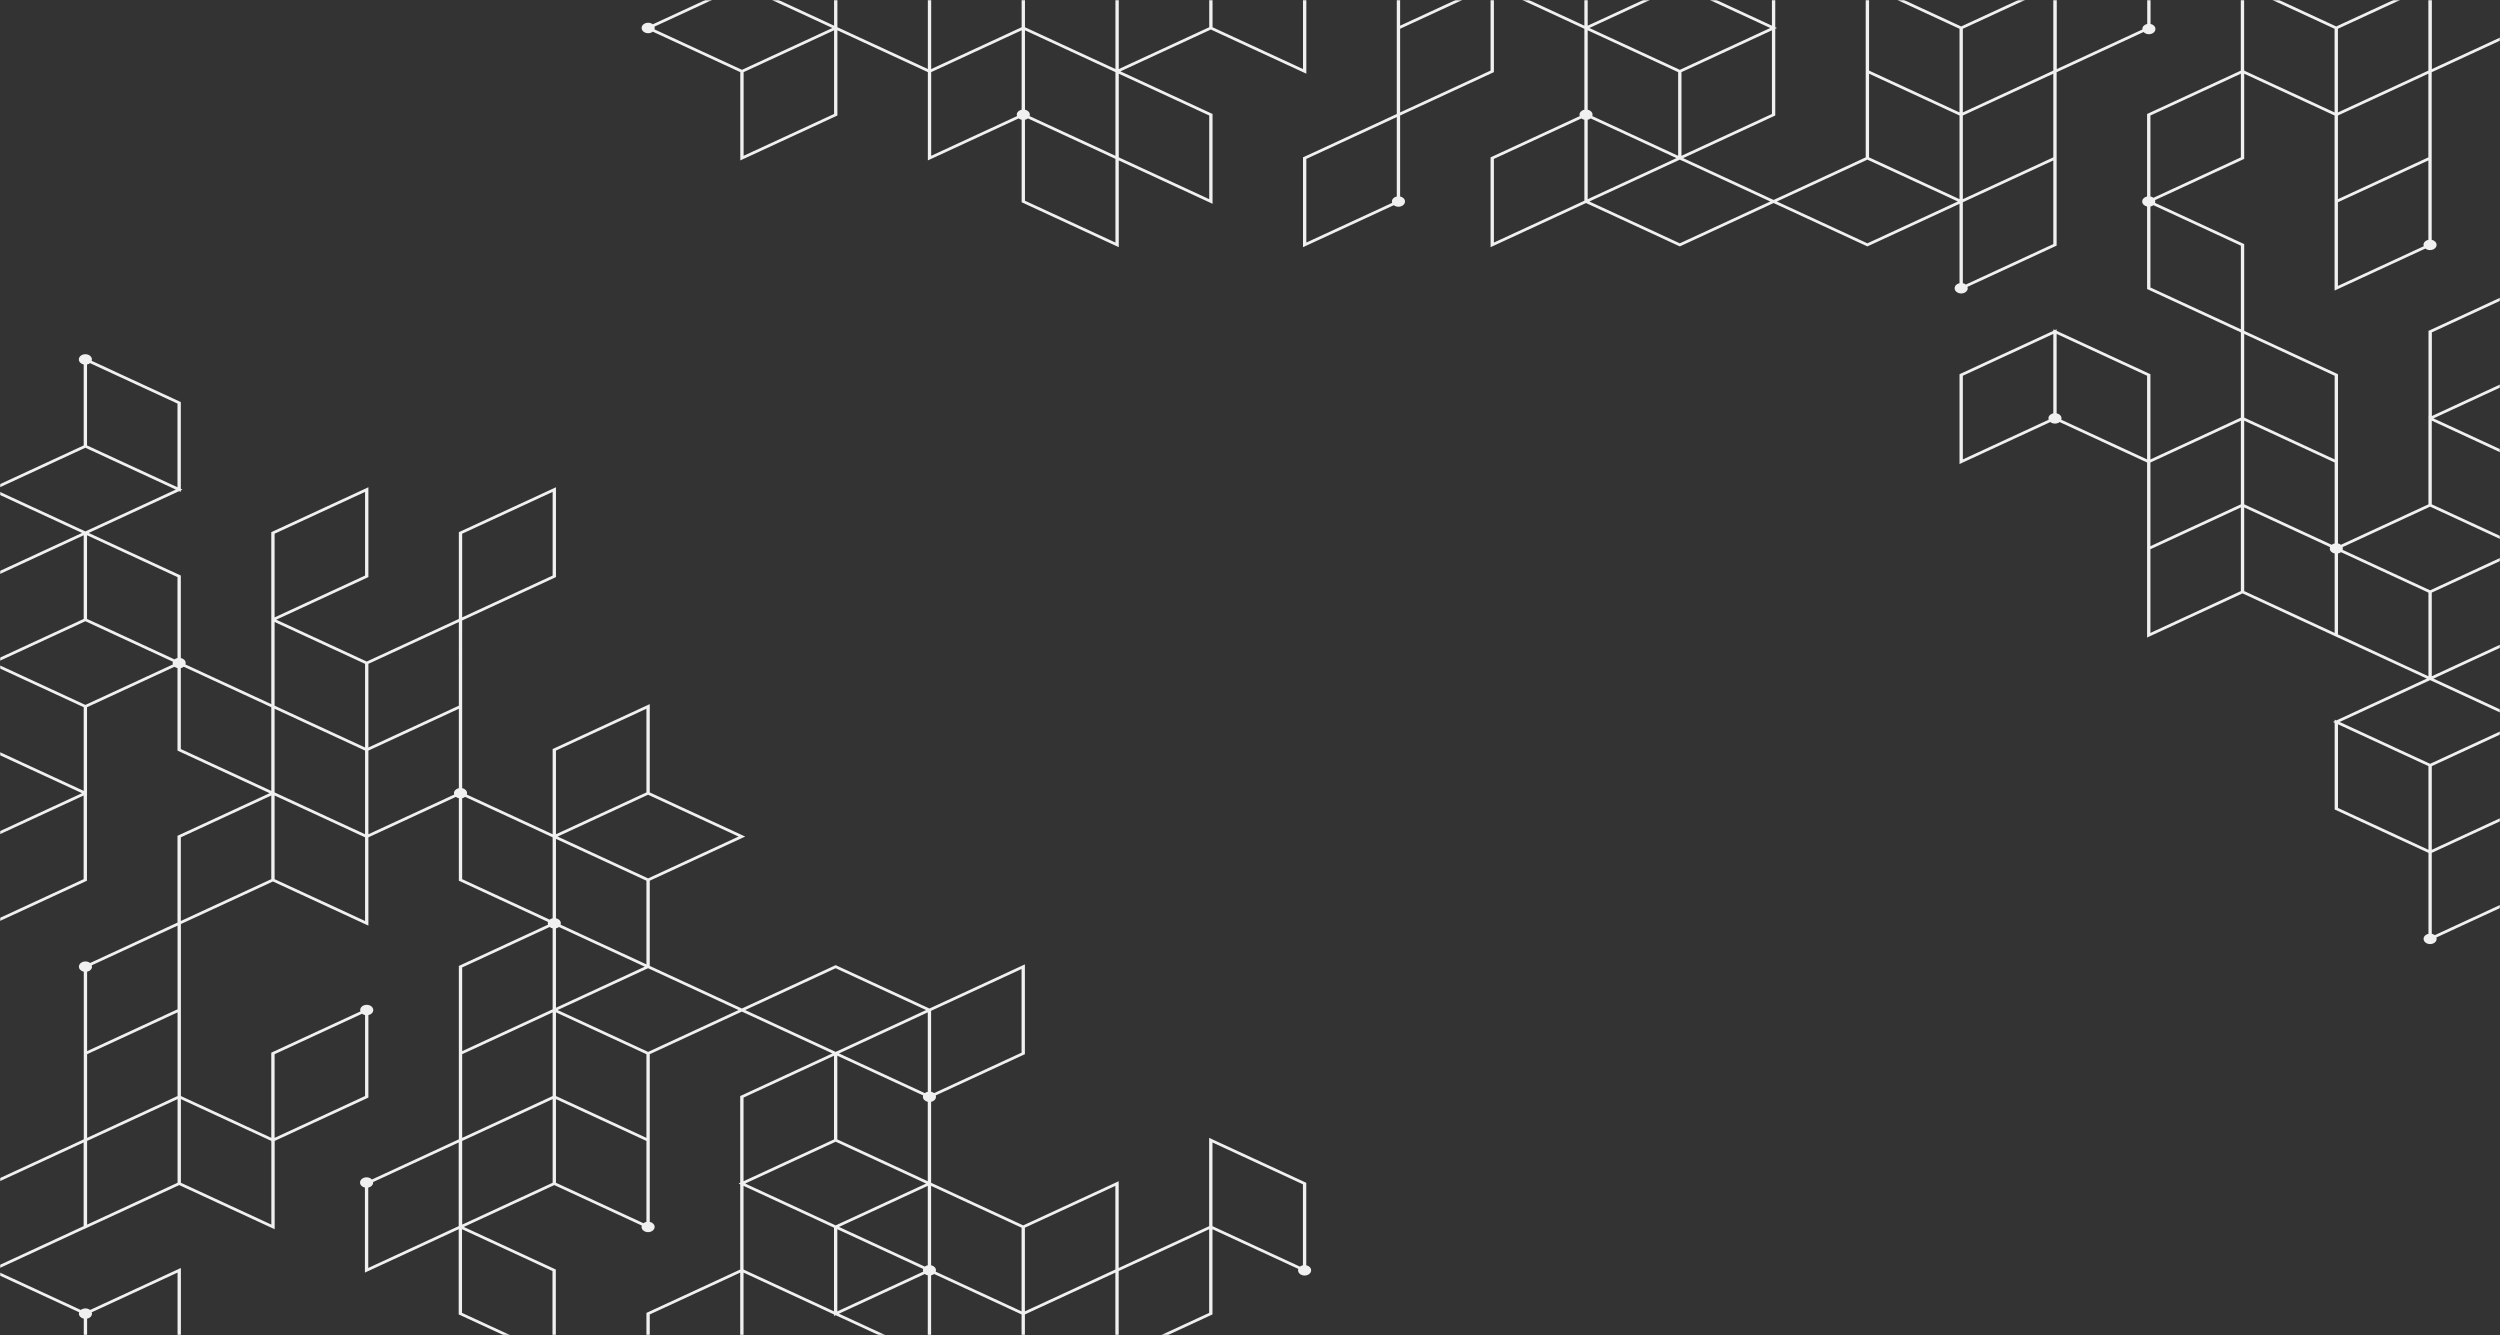 <svg width="1440" height="769" viewBox="0 0 1440 769" fill="none" xmlns="http://www.w3.org/2000/svg">
<rect x="0" y="0" width="1440" height="769" fill="#333333" stroke="none"/>
<g clip-path="url(#clip0_84_171)">
<mask id="mask0_84_171" style="mask-type:luminance" maskUnits="userSpaceOnUse" x="0" y="0" width="1440" height="769">
<path d="M1440 0H0V769H1440V0Z" fill="white"/>
</mask>
<g mask="url(#mask0_84_171)">
<path d="M752.406 728.784V681.279L696.465 655.408V706.263L644.364 730.358V680.393L589.384 705.819L536.321 681.28V634.663C537.936 634.322 539.13 633.156 539.13 631.755C539.13 631.481 539.071 631.22 538.984 630.968L589.862 607.439L590.342 607.218V555.475L535.365 580.903L481.34 555.918L427.319 580.901L374.258 556.362V507.286L429.239 481.858L374.258 456.431V405.574L318.797 431.224L318.317 431.446V480.527L268.879 457.663C268.963 457.41 269.025 457.149 269.025 456.875C269.025 455.476 267.83 454.308 266.216 453.967V357.385L319.757 332.623L320.237 332.403V280.659L264.776 306.31L264.296 306.531V356.502L211.236 381.043L159.13 356.944L211.716 332.622L212.196 332.402V280.657L156.735 306.308L156.255 306.53V405.58L106.817 382.716C106.902 382.464 106.963 382.204 106.963 381.928C106.963 380.529 105.769 379.361 104.154 379.02V331.516L51.093 306.977L103.194 282.883L104.154 283.327V282.438L105.114 281.994L104.154 281.551V231.581L52.796 207.83C52.881 207.578 52.942 207.316 52.942 207.042C52.942 205.375 51.254 204.023 49.173 204.023C47.092 204.023 45.404 205.375 45.404 207.042C45.404 208.442 46.6 209.609 48.213 209.951V256.566L-6.768 281.995L47.253 306.979L-5.328 331.297L-5.808 331.519V381.487L-6.768 381.932L-5.808 382.376V432.346L47.232 456.875L-5.37 481.202L-5.85 481.422V533.163L49.613 507.514L50.093 507.292V458.196L50.133 458.215V407.359L100.52 384.055C100.984 384.431 101.576 384.7 102.234 384.838V432.339L155.295 456.877L102.714 481.194L102.234 481.416V531.404L51.892 554.686C51.208 554.134 50.262 553.791 49.215 553.791C47.134 553.791 45.446 555.143 45.446 556.81C45.446 558.209 46.643 559.377 48.255 559.718V656.243L-5.372 681.046L-5.852 681.268V733.011L-5.766 732.971V782.09L48.255 807.072V807.961L49.217 807.516L50.175 807.959V807.073L103.716 782.311L104.196 782.09V730.347L51.89 754.538C51.208 753.986 50.262 753.643 49.215 753.643C48.169 753.643 47.222 753.986 46.539 754.538L-2.93 731.657L48.255 707.986V708.035L103.235 682.609L158.216 708.035V657.164L211.715 632.423L212.195 632.203V584.701C213.807 584.36 215.004 583.193 215.004 581.793C215.004 580.126 213.316 578.774 211.235 578.774C209.153 578.774 207.466 580.126 207.466 581.793C207.466 582.067 207.525 582.328 207.612 582.581L156.733 606.11L156.253 606.332V655.389L104.195 631.315V532.25L157.213 507.731L212.195 533.157V482.301L262.581 458.999C263.046 459.374 263.637 459.642 264.296 459.782V507.286L315.654 531.038C315.569 531.29 315.508 531.551 315.508 531.825C315.508 532.099 315.567 532.359 315.654 532.611L264.776 556.142L264.296 556.364V656.24L214.214 679.404C213.531 678.636 212.415 678.133 211.15 678.133C209.069 678.133 207.381 679.485 207.381 681.152C207.381 682.552 208.577 683.719 210.19 684.061V733.009L264.211 708.024V757.105L320.152 782.976V731.231L267.145 706.717L319.277 682.607L369.677 705.914C369.592 706.166 369.531 706.428 369.531 706.702C369.531 708.369 371.219 709.721 373.3 709.721C375.383 709.721 377.069 708.369 377.069 706.702C377.069 705.302 375.873 704.136 374.26 703.793V607.218L427.321 582.677L479.422 606.775L426.841 631.094L426.361 631.314V681.282L425.401 681.726L426.361 682.171V731.251L372.82 756.012L372.34 756.232V807.973L427.801 782.324L428.281 782.102V733.026L480.382 757.12V758.008L481.342 757.563L536.323 782.991V734.6C536.982 734.46 537.575 734.192 538.042 733.815L588.426 757.116V807.958L642.447 782.974V782.985L697.908 757.336L698.388 757.114V708.037L747.828 730.901C747.742 731.154 747.683 731.414 747.683 731.69C747.683 733.357 749.37 734.709 751.452 734.709C753.533 734.709 755.22 733.357 755.22 731.69C755.215 730.292 754.02 729.126 752.406 728.784ZM158.175 307.419L210.276 283.323V331.513L158.175 355.609V307.419ZM48.171 506.4L-3.932 530.495V482.308L48.171 458.213V506.4ZM102.276 733.008V781.198L50.175 805.294V759.567C51.788 759.226 52.984 758.06 52.984 756.659C52.984 756.385 52.923 756.124 52.838 755.872L102.276 733.008ZM48.255 759.567V805.292L-3.846 781.198V733.009L45.59 755.873C45.506 756.125 45.444 756.385 45.444 756.659C45.446 758.06 46.643 759.226 48.255 759.567ZM642.445 731.233L590.344 755.329V707.149L642.445 683.055V731.233ZM534.401 728.784C533.743 728.924 533.151 729.192 532.687 729.567L483.262 706.708L534.401 683.057V728.784ZM482.3 656.295V608.105L531.738 630.969C531.654 631.221 531.592 631.481 531.592 631.755C531.592 633.155 532.787 634.32 534.399 634.662V680.391L482.3 656.295ZM534.401 628.848C533.743 628.988 533.151 629.256 532.685 629.633L483.26 606.775L534.401 583.122V628.848ZM481.34 657.629L533.441 681.725L509.773 692.671L481.342 705.819L429.241 681.723L452.909 670.777L481.34 657.629ZM482.3 708.04L531.738 730.905C531.654 731.157 531.592 731.417 531.592 731.691C531.592 731.965 531.652 732.226 531.738 732.479L482.3 755.343V708.04ZM588.424 606.329L538.038 629.629C537.573 629.254 536.98 628.987 536.321 628.847V582.236L588.424 558.14V606.329ZM320.237 528.918V483.189L372.34 507.285V555.475L322.902 532.611C322.986 532.359 323.048 532.099 323.048 531.825C323.048 530.427 321.852 529.26 320.237 528.918ZM320.237 534.735C320.895 534.595 321.489 534.327 321.953 533.952L371.376 556.808L320.237 580.457V534.735ZM373.3 505.953L321.197 481.857L346.75 470.039L373.298 457.761L425.399 481.857L373.3 505.953ZM320.237 432.335L372.34 408.237V456.429L320.237 480.525V432.335ZM266.216 307.419L318.317 283.323V331.513L266.216 355.609V307.419ZM264.296 406.467L247.252 414.35L212.196 430.562V382.371L264.298 358.276L264.296 406.467ZM210.276 480.525L184.226 468.478L158.175 456.431V408.244L184.226 420.291L210.276 432.338V480.525ZM158.175 358.279L210.276 382.373V430.562L184.226 418.514L158.175 406.467V358.279ZM102.232 379.022C101.576 379.16 100.984 379.429 100.518 379.803L50.131 356.499V308.309L102.232 332.405V379.022ZM102.232 232.47V280.662L50.131 256.565V209.951C50.79 209.811 51.381 209.543 51.846 209.168L102.232 232.47ZM49.171 257.898L101.272 281.995L50.133 305.647V305.645L49.173 306.088L48.213 305.645V305.647L-2.928 281.994L49.171 257.898ZM-3.888 332.406L48.213 308.311V356.501L-3.888 380.597V332.406ZM-3.888 383.26L48.213 407.358V455.548L-3.888 431.452V383.26ZM49.173 406.026L-2.928 381.928L20.74 370.982L49.171 357.834L99.571 381.143C99.487 381.395 99.425 381.656 99.425 381.93C99.425 382.204 99.485 382.464 99.571 382.717L49.173 406.026ZM104.152 384.837C104.811 384.697 105.402 384.429 105.869 384.054L156.255 407.356V455.543L104.152 431.449V384.837ZM104.152 482.303L156.255 458.209V506.396L104.152 530.49V482.303ZM50.175 559.717C51.788 559.375 52.984 558.209 52.984 556.808C52.984 556.535 52.925 556.275 52.838 556.022L102.275 533.158V581.347L50.173 605.441L50.175 559.717ZM102.276 631.311L50.175 655.405V607.218L102.276 583.123V631.311ZM48.171 706.248L-3.932 730.344V682.154L48.171 658.056V706.248ZM50.175 657.183L102.276 633.089V681.276L50.175 705.37V657.183ZM158.175 607.218L208.562 583.917C209.027 584.292 209.62 584.56 210.276 584.7V631.312L158.175 655.406V607.218ZM156.296 658.05V705.368L104.195 681.274V633.087L156.253 657.163V658.07L156.296 658.05ZM210.276 530.49L158.175 506.396V458.209L184.226 470.256L210.276 482.303V530.49ZM212.196 480.525V432.339L241.968 418.57L264.296 408.244V453.967C262.683 454.308 261.487 455.474 261.487 456.875C261.487 457.149 261.548 457.41 261.633 457.663L212.196 480.525ZM266.216 506.399V459.784C266.874 459.644 267.466 459.376 267.93 459.001L318.317 482.303V528.918C317.66 529.057 317.069 529.326 316.602 529.699L266.216 506.399ZM266.216 557.254L316.602 533.952C317.067 534.327 317.658 534.597 318.317 534.735V581.346L317.357 581.79L317.359 581.792L266.216 605.443V557.254ZM266.216 657.183L318.317 633.089V681.276L266.216 705.37V657.183ZM318.317 631.311L266.216 655.405V607.218L318.317 583.123V631.311ZM212.112 730.344V684.061C213.725 683.719 214.921 682.554 214.921 681.152C214.921 681.056 214.896 680.965 214.884 680.871L264.211 658.056V706.248L212.112 730.344ZM318.232 780.311L266.131 756.215V708.024L318.232 732.12V780.311ZM372.34 703.793C371.681 703.933 371.09 704.201 370.625 704.576L320.237 681.276V633.09L372.34 657.186V703.793ZM320.237 631.311V583.12L372.34 607.218V655.405L320.237 631.311ZM373.3 605.886L321.197 581.788L373.296 557.694L374.26 558.14V558.137L425.401 581.788L373.3 605.886ZM481.34 557.693L533.441 581.788L482.3 605.441L481.34 605.886L480.38 605.441L429.239 581.788L481.34 557.693ZM428.281 632.201L480.382 608.105V656.295L428.281 680.391V632.201ZM426.361 781.212L374.26 805.306V757.119L426.361 733.025V781.212ZM428.281 731.248V683.057L480.382 707.152V755.344L428.281 731.248ZM483.262 756.676L532.687 733.817C533.151 734.192 533.745 734.46 534.401 734.6V780.327L483.262 756.676ZM536.321 728.784V683.057L588.424 707.151V755.339L538.986 732.476C539.071 732.223 539.13 731.965 539.13 731.691C539.13 730.292 537.936 729.126 536.321 728.784ZM590.344 805.292V757.116L642.445 733.02V781.199L590.344 805.292ZM696.465 756.227L644.364 780.321V732.133L696.465 708.038V756.227ZM698.385 706.262V658.072L750.486 682.168V728.784C749.829 728.924 749.238 729.19 748.773 729.566L698.385 706.262ZM1455.68 415.854L1401.66 390.869L1454.24 366.55L1454.72 366.329V316.36L1455.68 315.917L1454.72 315.473V265.505L1401.68 240.975L1454.28 216.649L1454.76 216.429V164.689L1399.3 190.338L1398.82 190.56V239.656L1398.78 239.636V290.493L1348.39 313.795C1347.93 313.42 1347.34 313.151 1346.68 313.012V215.551L1292.66 190.567V140.602L1241.3 116.851C1241.38 116.596 1241.45 116.333 1241.45 116.057C1241.45 115.784 1241.39 115.522 1241.3 115.27L1292.18 91.742L1292.66 91.52V42.461L1344.72 66.535V167.353L1397.02 143.163C1397.71 143.715 1398.65 144.057 1399.7 144.057C1401.78 144.057 1403.47 142.705 1403.47 141.038C1403.47 139.638 1402.27 138.471 1400.66 138.129V41.608L1454.29 16.806L1454.77 16.584V-35.162L1400.66 -10.137V-10.186L1345.68 15.24L1290.7 -10.186V40.685L1237.2 65.427L1236.72 65.648V113.149C1235.11 113.491 1233.91 114.658 1233.91 116.057C1233.91 117.457 1235.11 118.623 1236.72 118.966V166.475L1290.74 191.456V240.534L1238.64 264.628V215.543L1184.62 190.558V189.669L1183.66 190.114L1182.7 189.671V190.557L1129.16 215.32L1128.68 215.541V267.286L1180.98 243.096C1181.66 243.648 1182.61 243.993 1183.66 243.993C1184.71 243.993 1185.65 243.65 1186.34 243.096L1236.72 266.395V367.222L1291.7 341.794L1344.76 366.332L1397.83 390.87L1345.72 414.966L1344.76 414.522V415.411L1343.8 415.855L1344.76 416.3V466.268L1398.79 491.251V537.866C1397.17 538.208 1395.98 539.374 1395.98 540.775C1395.98 542.442 1397.66 543.794 1399.75 543.794C1401.83 543.794 1403.51 542.442 1403.51 540.775C1403.51 540.501 1403.45 540.239 1403.37 539.986L1454.25 516.456L1454.73 516.234V464.491L1400.71 489.476V441.285L1455.68 415.854ZM1400.75 191.447L1452.85 167.353V215.54L1400.75 239.634V191.447ZM1452.8 365.441L1400.7 389.537V341.347L1452.8 317.251V365.441ZM1452.8 314.587L1400.7 290.491V242.3L1452.8 266.397V314.587ZM1399.74 291.823L1451.84 315.919L1428.17 326.865L1399.74 340.015L1349.34 316.706C1349.43 316.454 1349.49 316.194 1349.49 315.919C1349.49 315.644 1349.43 315.384 1349.34 315.132L1399.74 291.823ZM1344.76 266.403V313.012C1344.1 313.152 1343.51 313.42 1343.04 313.797L1318.71 302.543L1292.66 290.496V242.309L1318.71 254.356L1344.76 266.403ZM1346.64 66.535L1398.74 42.441V90.63L1346.64 114.724V66.535ZM1346.64 164.689V116.502L1398.74 92.408V138.131C1397.13 138.474 1395.93 139.64 1395.93 141.039C1395.93 141.313 1395.99 141.574 1396.08 141.827L1346.64 164.689ZM1400.75 -8.401L1452.85 -32.496V15.695L1400.75 39.791V-8.401ZM1398.74 40.665L1346.64 64.759V16.572L1398.74 -7.522V40.665ZM1292.62 -7.522L1344.72 16.572V64.759L1292.66 40.685V39.777L1292.62 39.796V-7.522H1292.62ZM1290.74 42.441V90.63L1240.35 113.93C1239.89 113.555 1239.3 113.288 1238.64 113.148V66.535L1290.74 42.441ZM1238.64 165.584V118.964C1239.29 118.826 1239.88 118.56 1240.35 118.188L1290.74 141.491V189.678L1238.64 165.584ZM1344.76 216.438V264.625L1318.71 252.578L1292.66 240.531V192.342L1344.76 216.438ZM1130.6 264.619V216.429L1182.7 192.333V238.064C1181.09 238.405 1179.89 239.571 1179.89 240.972C1179.89 241.246 1179.95 241.504 1180.03 241.757L1130.6 264.619ZM1184.62 238.064V192.335L1236.72 216.43V264.618L1187.28 241.755C1187.37 241.504 1187.43 241.245 1187.43 240.971C1187.43 239.573 1186.23 238.405 1184.62 238.064ZM1238.64 266.403L1290.74 242.309V290.493L1238.64 314.589V266.403ZM1238.64 316.367L1290.74 292.272V340.462L1238.64 364.558V316.367ZM1292.66 340.459V292.272L1318.71 304.319L1342.1 315.135C1342.01 315.387 1341.95 315.645 1341.95 315.919C1341.95 317.319 1343.15 318.484 1344.76 318.827V364.554L1292.66 340.459ZM1346.68 318.826C1347.34 318.686 1347.93 318.418 1348.4 318.043L1398.78 341.345V389.535L1346.68 365.44V318.826ZM1398.78 392.201L1399.74 391.758L1400.7 392.202V392.201L1451.84 415.854L1399.74 439.95L1347.64 415.854L1398.78 392.201ZM1346.68 417.187L1398.78 441.283V489.473L1346.68 465.377V417.187ZM1452.8 467.154V515.344L1402.42 538.646C1401.95 538.271 1401.36 538.003 1400.7 537.865V491.249L1452.8 467.154ZM1133.41 166.021C1133.41 165.747 1133.35 165.486 1133.26 165.233L1184.14 141.704L1184.62 141.482V41.604L1234.7 18.441C1235.39 19.208 1236.5 19.711 1237.76 19.711C1239.85 19.711 1241.53 18.359 1241.53 16.692C1241.53 15.292 1240.34 14.125 1238.72 13.784V-35.165L1184.7 -10.177V-59.258L1128.76 -85.128V-33.384L1181.77 -8.87L1129.64 15.24L1079.24 -8.067C1079.32 -8.319 1079.38 -8.579 1079.38 -8.854C1079.38 -10.521 1077.7 -11.873 1075.61 -11.873C1073.53 -11.873 1071.85 -10.521 1071.85 -8.854C1071.85 -7.455 1073.04 -6.287 1074.65 -5.946V39.776L1074.65 90.633L1021.59 115.17L969.492 91.074L1022.07 66.754L1022.55 66.532V16.567L1023.51 16.123L1022.55 15.678V-33.401L1076.09 -58.161L1076.57 -58.383V-110.125L1021.11 -84.475L1020.63 -84.255V-35.177L968.533 -59.273V-60.16L967.573 -59.716L912.591 -85.145V-36.754C911.933 -36.614 911.34 -36.344 910.873 -35.969L860.488 -59.268V-110.112L806.467 -85.127V-85.138L751.008 -59.488L750.528 -59.267V-10.191L698.427 -34.285V-35.172L697.467 -34.73L696.507 -35.172V-34.285L643.448 -9.749L588.465 -35.174V15.678L536.365 39.773V-9.308L480.424 -35.179L426.403 -60.162V-9.305L376.017 13.996C375.333 13.445 374.388 13.102 373.342 13.102C371.261 13.102 369.573 14.454 369.573 16.121C369.573 17.788 371.261 19.14 373.342 19.14C374.388 19.14 375.335 18.797 376.017 18.247L426.403 41.549V92.406L481.864 66.754L482.344 66.532V17.453L534.445 41.547V92.4L586.75 68.21C587.215 68.586 587.808 68.855 588.465 68.993V116.494L644.408 142.363V92.4L698.429 117.383V65.64L645.37 41.103L697.465 17.01L752.448 42.44V-8.414L804.549 -32.509V65.653L751.008 90.414L750.528 90.636V142.382L802.835 118.191C803.518 118.743 804.463 119.084 805.509 119.084C807.59 119.084 809.278 117.732 809.278 116.065C809.278 114.666 808.082 113.5 806.469 113.157V66.537L860.01 41.774L860.49 41.552V-7.527L912.593 16.567V63.184C910.98 63.526 909.784 64.691 909.784 66.093C909.784 66.366 909.846 66.626 909.93 66.88L859.052 90.41L858.572 90.63V142.371L913.553 116.945L967.576 141.93L1021.6 116.946L1075.62 141.93L1128.68 117.391V163.114C1127.07 163.456 1125.87 164.621 1125.87 166.022C1125.87 167.69 1127.56 169.042 1129.64 169.042C1131.72 169.04 1133.41 167.688 1133.41 166.021ZM1182.7 140.595L1132.31 163.895C1131.85 163.52 1131.25 163.253 1130.6 163.113V116.502L1131.56 116.057L1182.7 92.406V140.595ZM1076.57 42.441L1128.68 66.535V114.726L1076.57 90.63V42.441ZM1130.6 66.535L1182.7 42.441V90.63L1130.6 114.724V66.535ZM1182.7 40.665L1130.6 64.759V16.572L1182.7 -7.522V40.665ZM1236.8 -32.496V13.788C1235.19 14.13 1234 15.295 1234 16.695C1234 16.792 1234.02 16.883 1234.03 16.978L1184.7 39.791V-8.401L1236.8 -32.496ZM1130.68 -82.465L1182.78 -58.369V-10.178L1130.68 -34.274V-82.465ZM1076.58 -5.946C1077.23 -6.086 1077.83 -6.353 1078.29 -6.729L1128.68 16.573V64.759L1076.58 40.665V-5.946ZM967.574 40.219L915.473 16.123L939.141 5.177L967.573 -7.973L1019.67 16.123L996.006 27.069L967.574 40.219ZM914.513 -30.937C915.17 -31.077 915.761 -31.344 916.228 -31.72L965.654 -8.862L914.513 14.791V-30.937ZM966.612 -10.192L917.174 -33.056C917.259 -33.309 917.32 -33.57 917.32 -33.844C917.32 -34.117 917.259 -34.377 917.174 -34.63L966.612 -57.493V-10.192ZM966.612 41.551V89.742L917.174 66.877C917.259 66.625 917.32 66.365 917.32 66.093C917.32 64.693 916.126 63.527 914.511 63.184V17.455L966.612 41.551ZM914.513 68.999C915.172 68.859 915.763 68.592 916.23 68.215L965.654 91.074L914.513 114.726V68.999ZM1020.63 65.645L968.533 89.742V41.551L1020.63 17.455V65.645ZM1022.55 -83.364L1074.65 -107.459V-59.27L1022.55 -35.176V-83.364ZM1020.63 -33.399V14.791L968.533 -9.305V-57.495L1020.63 -33.399ZM965.653 -58.827L916.228 -35.968C915.763 -36.344 915.17 -36.612 914.511 -36.752V-82.48L965.653 -58.827ZM858.57 -107.446V-59.267L806.469 -35.172V-83.35L858.57 -107.446ZM696.509 -32.51V15.677L644.408 39.771V-8.416L696.509 -32.51ZM590.385 -32.51L642.488 -8.416V39.771L616.437 27.724L590.387 15.677V-32.51H590.385ZM642.488 89.735L616.437 77.688L593.05 66.872C593.136 66.62 593.195 66.36 593.195 66.085C593.195 64.685 591.999 63.518 590.387 63.176V17.452L616.437 29.499L642.488 41.546V89.735ZM534.445 39.771L482.344 15.675V-32.515L534.445 -8.419V39.771ZM428.323 -57.498L480.424 -33.401V14.789L428.323 -9.306V-57.498ZM376.965 15.334L427.363 -7.975L479.464 16.121L455.796 27.067L427.363 40.217L376.965 16.909C377.05 16.657 377.111 16.395 377.111 16.121C377.111 15.848 377.05 15.586 376.965 15.334ZM480.424 65.643L428.323 89.741V41.549L480.424 17.453V65.643ZM536.365 89.735V41.547L588.467 17.453V63.178C586.854 63.519 585.658 64.687 585.658 66.086C585.658 66.36 585.719 66.62 585.804 66.874L536.365 89.735ZM642.488 139.701L590.385 115.607V68.995C591.043 68.856 591.635 68.587 592.101 68.212L616.437 79.465L642.488 91.513V139.701ZM696.509 114.719L644.408 90.624V42.435L696.509 66.529V114.719ZM750.528 39.776L698.427 15.68V-32.51L750.528 -8.414V39.776ZM752.448 -10.191V-58.378L804.549 -82.472V-34.285L752.448 -10.191ZM858.57 -57.481V-9.303L806.469 14.791V-33.387L858.57 -57.481ZM752.448 139.715V91.523L804.549 67.427V113.155C802.936 113.497 801.74 114.662 801.74 116.064C801.74 116.339 801.802 116.599 801.886 116.851L752.448 139.715ZM858.57 40.663L806.469 64.761V16.569L858.57 -7.527V40.663ZM860.49 -57.49L909.928 -34.628C909.844 -34.376 909.782 -34.116 909.782 -33.844C909.782 -32.444 910.979 -31.277 912.591 -30.935V14.791L860.49 -9.303V-57.49ZM860.49 91.52L910.877 68.218C911.341 68.593 911.935 68.861 912.591 69.001V115.613L860.488 139.707V91.52H860.49ZM967.573 140.155L915.471 116.059L966.612 92.408L967.573 91.963L968.533 92.408L1019.67 116.059L967.573 140.155ZM1023.51 116.059L1075.61 91.963L1127.72 116.059L1075.61 140.155L1023.51 116.059Z" fill="#F0F0F0"/>
</g>
</g>
<defs>
<clipPath id="clip0_84_171">
<rect width="1440" height="769" fill="white"/>
</clipPath>
</defs>
</svg>
